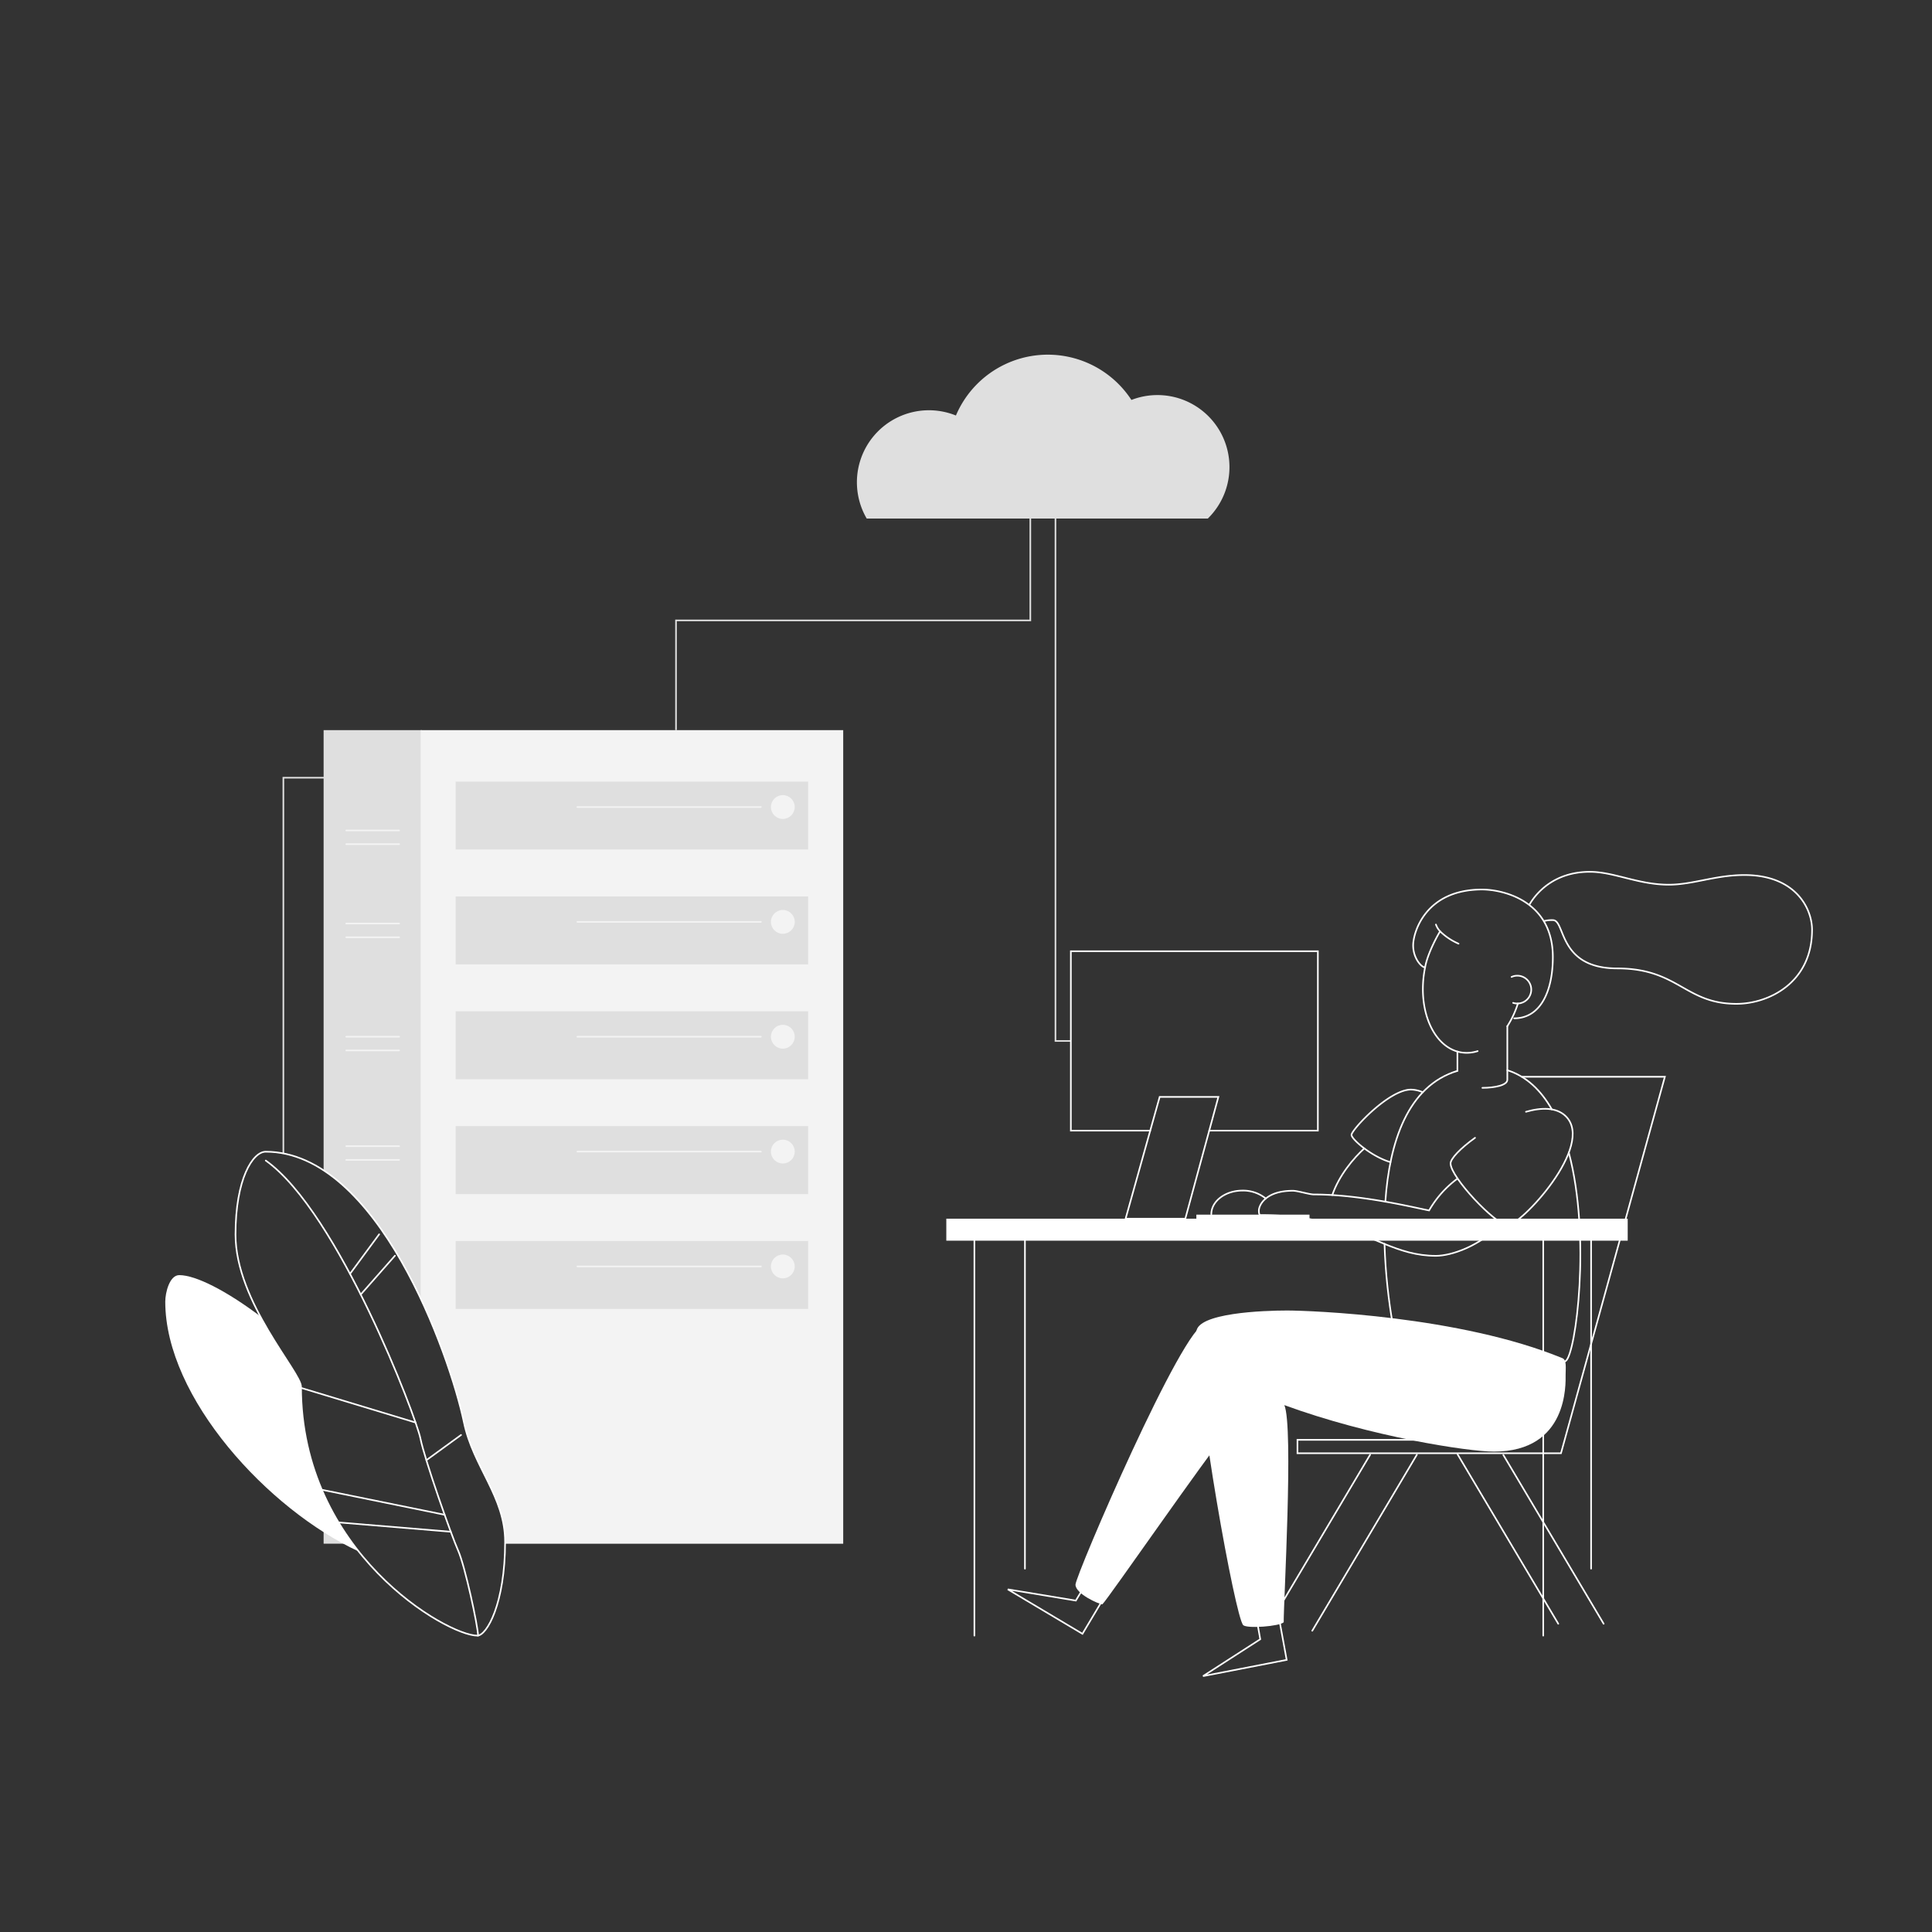 <?xml version="1.0"?>
<svg xmlns="http://www.w3.org/2000/svg" id="Vector" viewBox="0 0 1200 1200" fill="#fff">
  <rect x="0" y="0" width="1200" height="1200" fill="#333333" stroke="none"/>
  <defs>
    <style>.cls-1{fill:#dfdfdf;}.cls-2{fill:#f3f3f3;}.cls-3,.cls-4,.cls-5,.cls-6,.cls-7,.cls-8{fill:none;}.cls-3{stroke:#dfdfdf;}.cls-3,.cls-6{stroke-miterlimit:10;}.cls-3,.cls-4,.cls-7{strokeWidth:4px;}.cls-4,.cls-5,.cls-6{stroke:white;}.cls-4,.cls-5,.cls-7,.cls-8{stroke-linecap:round;strokeLinejoin:round;}.cls-5,.cls-6{strokeWidth:2.5px;}.cls-7,.cls-8{stroke:#f3f3f3;}.cls-8{strokeWidth:2px;}</style>
  </defs>
  <title>Artboard 1</title>
  <path class="cls-1" d="M262,808V453.49H201v273.4C226.44,743.56,247.06,775.91,262,808Z"/>
  <path class="cls-1" d="M201,927.82v31h18.18A167.33,167.33,0,0,1,201,927.82Z"/>
  <path class="cls-2" d="M261.28,453.49v353c14.15,30,23.34,60.07,26.9,77,5.85,27.85,25.55,46,25.55,74.14,0,.41,0,.8,0,1.21h210V453.49Z"/>
  <polyline class="cls-3" points="205.45 483.05 176 483.05 176 716.4"/>
  <polyline class="cls-3" points="655.57 316.71 655.57 646.56 665.13 646.56"/>
  <line class="cls-4" x1="967.87" y1="1008.54" x2="905.34" y2="903.32"/>
  <line class="cls-4" x1="996.05" y1="1008.54" x2="933.75" y2="903.7"/>
  <line class="cls-4" x1="793.51" y1="1000.31" x2="851.01" y2="903.55"/>
  <path class="cls-5" d="M945.2,668.8h88.88L969.55,902.63H805.87V894.3H927.26l2.6-54.49"/>
  <path d="M748.58,822.26c-13.45,0-80.58,156.29-80.58,162s14.57,12.19,16.72,12.19c3.35-3.11,67.61-96,74.3-102.48S748.58,822.26,748.58,822.26Z"/>
  <path class="cls-5" d="M786.21,744.43a22.38,22.38,0,0,0-14.48-4.94c-10.69,0-19.36,6.57-19.36,14.67"/>
  <path class="cls-5" d="M847.4,713.29c-6.77,6.19-15.68,16.72-19.9,29"/>
  <path class="cls-5" d="M883.72,678.4a19.67,19.67,0,0,0-7.34-1.64c-13.72,0-36.93,25-36.93,28.14,0,2.74,12.52,13.53,24.22,16.94"/>
  <path class="cls-5" d="M860.46,746.4c2.53-36.83,13.83-71.91,44.76-81.27"/>
  <path class="cls-5" d="M974.42,715.9c13.86,52.2,4.42,124.69-1.86,129.39-9.87,7.41-96,8.08-101.61.68-2.36-3.12-9.9-36.14-11-73.32"/>
  <path class="cls-5" d="M936.23,664.73c11.92,3.77,20.93,12.56,27.65,24.34"/>
  <path class="cls-5" d="M920.73,675.68c7.75,0,15.5-1.64,15.5-5V637.39"/>
  <path class="cls-5" d="M905.22,653.12v12"/>
  <path class="cls-5" d="M917.78,652.86a21.74,21.74,0,0,1-10.09.82c-16.71-2.67-27-25-23.08-49.82.16-1,.34-2,.54-3"/>
  <path class="cls-5" d="M942.8,623.29a58.66,58.66,0,0,1-6.57,14.1"/>
  <path class="cls-6" d="M949.82,562.09c4.43-7.67,15.67-20.59,37.68-20.59,15,0,30,8,49,8,15,0,29-6,47-6,32,0,42,21,42,34,0,33-27,46-47,46-32,0-36-22-74-22-37,0-32-30-40-30a19.26,19.26,0,0,0-5.64.63"/>
  <path class="cls-5" d="M940.5,632.5c16.3,0,24-16.79,24-38,0-35-30.9-42-44-42-35.37,0-42.77,26.91-42.77,34.68s4.91,13.53,7.42,13.72c1.56-9.29,9-22.11,9.35-22.4a37.58,37.58,0,0,0,11.42,7.63"/>
  <path class="cls-5" d="M938.87,606.79a8.55,8.55,0,0,1,3.58-.77,8.64,8.64,0,0,1,0,17.28,8.75,8.75,0,0,1-2.62-.4"/>
  <path class="cls-5" d="M860,772.65c10.19,4.15,19.86,7.37,31.9,7.37,9.38,0,27.34-5.85,40.82-20.36"/>
  <path class="cls-5" d="M905.34,732a64.52,64.52,0,0,0-17.71,19.83c-8.25-1.54-41.81-9.93-71.6-9.93-2.8,0-10.07-2.3-13-2.3-17.47,0-21.12,9.44-21.12,12.23s.6,2.87,1.14,2.87c38.57,0,58.59,10.47,76.94,17.94"/>
  <path class="cls-5" d="M947.81,690.54c9.88-2.81,19-2.77,24.67,2.73,18.74,18.19-28.65,68.54-36.25,67.8s-35-29.59-35.26-38.36c-.1-3,6.18-9.52,15.2-16"/>
  <rect x="587.77" y="756.95" width="423.23" height="13.66"/>
  <line class="cls-4" x1="988.26" y1="974.33" x2="988.26" y2="766.79"/>
  <line class="cls-4" x1="636.61" y1="974.33" x2="636.61" y2="766.79"/>
  <line class="cls-4" x1="958.54" y1="1015.92" x2="958.54" y2="766.79"/>
  <line class="cls-4" x1="605.21" y1="1015.92" x2="605.21" y2="766.79"/>
  <line class="cls-4" x1="815.07" y1="1012.88" x2="880.05" y2="903.55"/>
  <rect x="743.08" y="754.44" width="70.27" height="2.51"/>
  <polyline class="cls-5" points="714.43 702.26 665.13 702.26 665.13 590.85 818.55 590.85 818.55 702.26 751.07 702.26"/>
  <polygon class="cls-5" points="720.29 681.31 699.13 756.95 736.22 756.95 756.76 681.31 720.29 681.31"/>
  <path class="cls-1" d="M750.19,322.09a44.73,44.73,0,0,0-47.45-73.68,62,62,0,0,0-109,9.67,44.73,44.73,0,0,0-55.41,64Z"/>
  <polyline class="cls-3" points="639.95 313.62 639.95 385.34 419.88 385.34 419.88 453.49"/>
  <path class="cls-5" d="M296.48,1015.92c5.85,0,17.25-19.82,17.25-58.26,0-28.11-19.7-46.29-25.55-74.14-9-42.71-53.57-168.17-123.16-168.17-8,0-18.74,16.81-18.74,51.44,0,42,40.68,85.49,40.68,94.51C187,964.29,277.83,1015.92,296.48,1015.92Z"/>
  <path class="cls-5" d="M296.93,1015.92c0-5.63-8.14-43.4-12.37-52.84s-20.84-56.65-23.44-69.68-50.79-140.32-96.05-172.56"/>
  <line class="cls-5" x1="276.16" y1="940.85" x2="200.24" y2="925.39"/>
  <line class="cls-5" x1="279.98" y1="951.4" x2="210.45" y2="945.61"/>
  <line class="cls-5" x1="258.1" y1="883.56" x2="187.53" y2="862.2"/>
  <line class="cls-5" x1="264.82" y1="906.95" x2="286.36" y2="891.29"/>
  <line class="cls-5" x1="224.04" y1="804.06" x2="245.32" y2="779.93"/>
  <line class="cls-5" x1="217.39" y1="791.21" x2="235.5" y2="766.64"/>
  <rect class="cls-1" x="283.02" y="485.46" width="218.93" height="42.2"/>
  <circle class="cls-2" cx="486.23" cy="501.26" r="7.4"/>
  <line class="cls-7" x1="358.62" y1="501.26" x2="472.6" y2="501.26"/>
  <rect class="cls-1" x="283.02" y="556.8" width="218.93" height="42.2"/>
  <circle class="cls-2" cx="486.23" cy="572.6" r="7.4"/>
  <line class="cls-7" x1="358.62" y1="572.6" x2="472.6" y2="572.6"/>
  <rect class="cls-1" x="283.02" y="628.13" width="218.93" height="42.2"/>
  <circle class="cls-2" cx="486.23" cy="643.93" r="7.4"/>
  <line class="cls-7" x1="358.62" y1="643.93" x2="472.6" y2="643.93"/>
  <rect class="cls-1" x="283.02" y="699.47" width="218.93" height="42.2"/>
  <circle class="cls-2" cx="486.23" cy="715.27" r="7.4"/>
  <line class="cls-7" x1="358.62" y1="715.27" x2="472.6" y2="715.27"/>
  <rect class="cls-1" x="283.02" y="770.8" width="218.93" height="42.2"/>
  <circle class="cls-2" cx="486.23" cy="786.61" r="7.4"/>
  <line class="cls-7" x1="358.62" y1="786.61" x2="472.6" y2="786.61"/>
  <line class="cls-8" x1="215.06" y1="515.82" x2="247.9" y2="515.82"/>
  <line class="cls-8" x1="215.06" y1="524.32" x2="247.9" y2="524.32"/>
  <line class="cls-8" x1="215.06" y1="573.65" x2="247.9" y2="573.65"/>
  <line class="cls-8" x1="215.06" y1="582.15" x2="247.9" y2="582.15"/>
  <line class="cls-8" x1="215.06" y1="643.93" x2="247.9" y2="643.93"/>
  <line class="cls-8" x1="215.06" y1="652.44" x2="247.9" y2="652.44"/>
  <line class="cls-8" x1="215.06" y1="711.93" x2="247.9" y2="711.93"/>
  <line class="cls-8" x1="215.06" y1="720.44" x2="247.9" y2="720.44"/>
  <path class="cls-5" d="M891.88,574.25a12,12,0,0,0,2.62,4.25"/>
  <polyline class="cls-5" points="794.73 1006.71 799.17 1030.98 747.21 1041.07 782.76 1018.16 781.06 1008.54"/>
  <polyline class="cls-5" points="684.89 993.72 672.33 1014.79 625.95 987.17 668.21 994.15 673.23 985.84"/>
  <path d="M972.43,854c0-4.3.75-9.28-1.93-10.39-63.62-26.23-156.76-29.63-171.11-29.63s-56.31,1.46-56.31,13.47c0,43.38,24.17,176.93,29.08,181.92,2.33,2.35,22.65.78,25.18-1.76-.17-11,6.22-121.49.39-134.87,53.47,19.6,114.19,28.88,130.19,28.88C974.29,901.57,972.43,859.1,972.43,854Z"/>
  <path d="M187,861.3c0-5.25-13.79-22.19-25.31-43.72C140.53,801.66,121.57,792,111.34,792c-6,0-8.69,10.78-8.69,16.49,0,59.78,64.09,129.27,120.1,155.1C202.87,938.5,187,904.4,187,861.3Z"/>
</svg>
